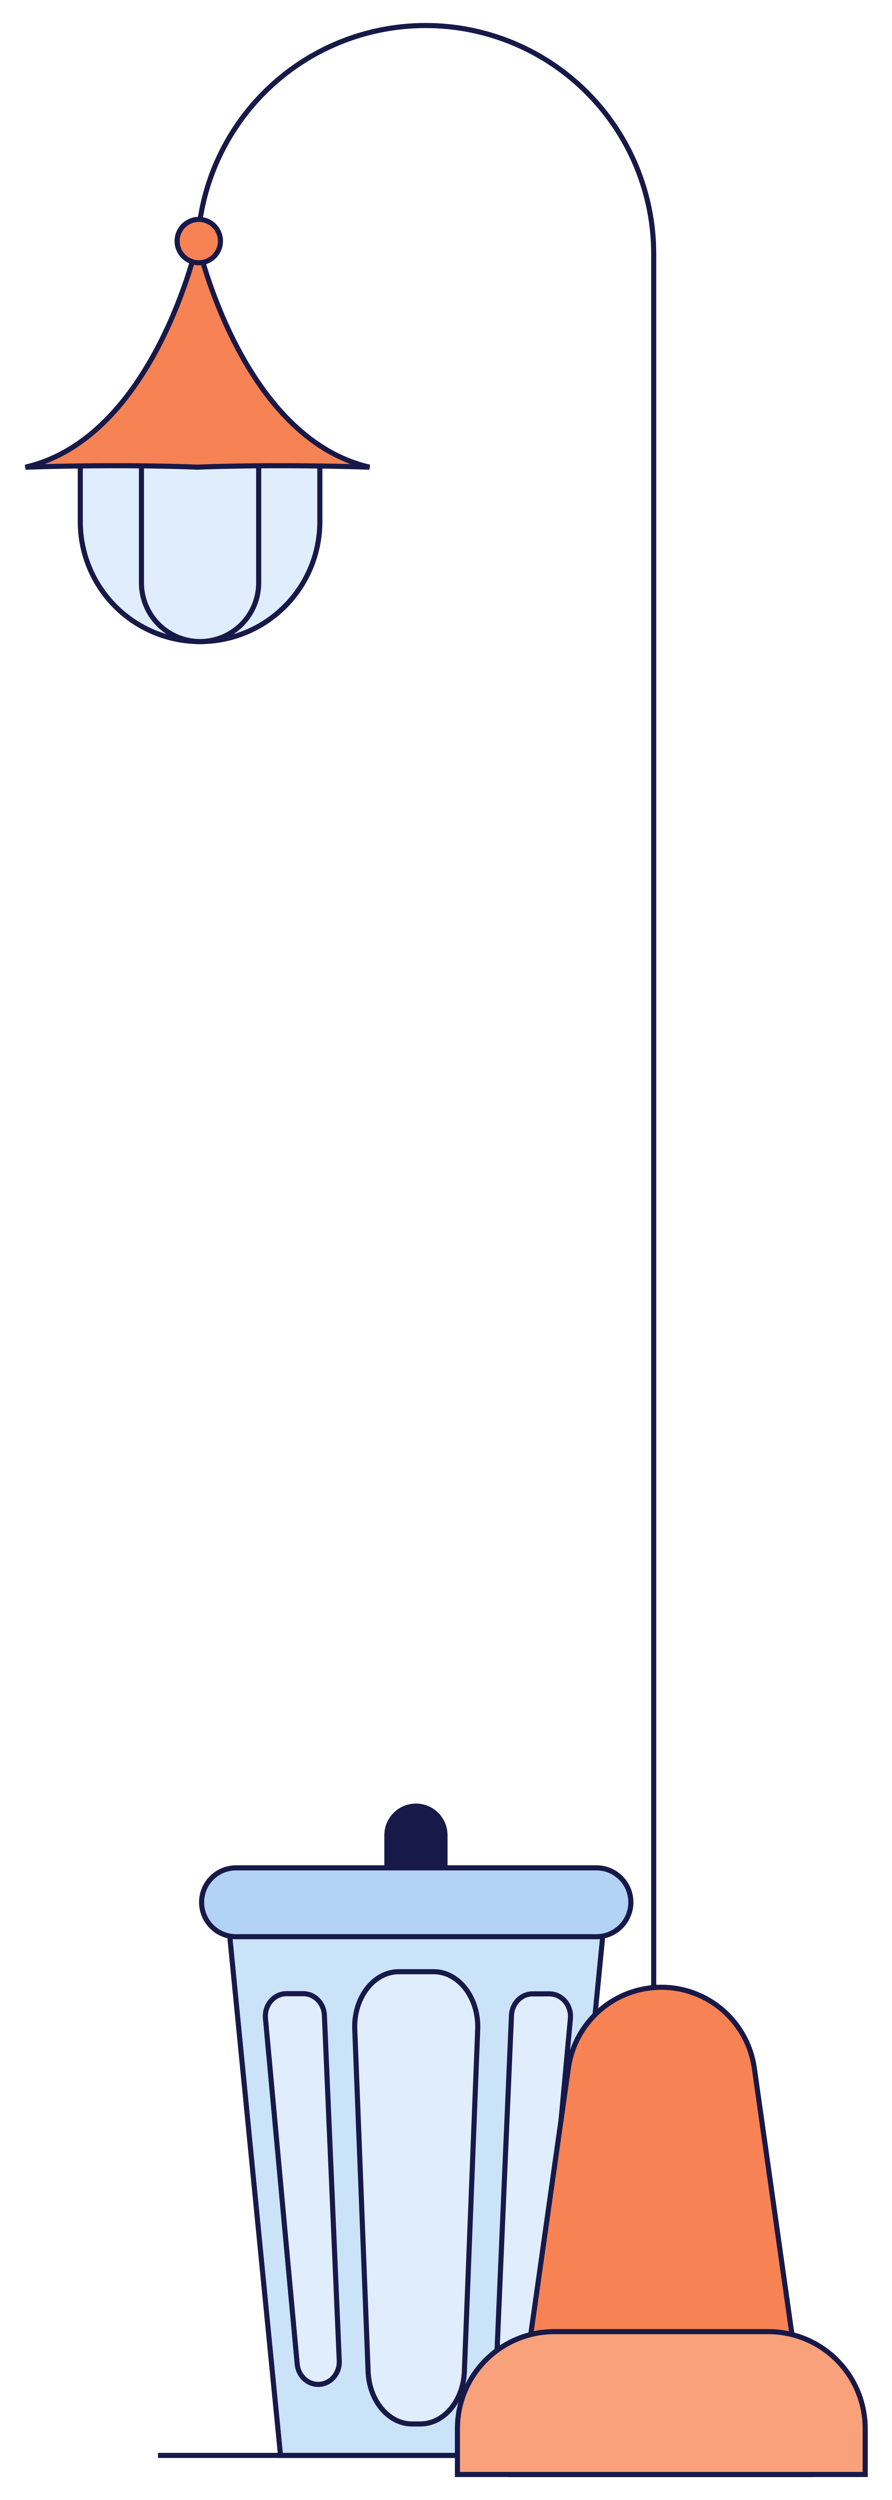 <svg width="175" height="490" viewBox="0 0 175 490" fill="none" xmlns="http://www.w3.org/2000/svg">
<g filter="url(#filter0_d_3318_20196)">
<path d="M81.602 350C83.114 350 84.564 350.601 85.633 351.669C86.701 352.738 87.302 354.188 87.302 355.7V364.424H75.902V355.7C75.902 354.188 76.503 352.738 77.572 351.669C78.641 350.601 80.091 350 81.602 350Z" fill="#171949" stroke="#171949" stroke-miterlimit="10"/>
<path d="M84.064 373.148H79.257H44.844L55.034 477.258H79.257H84.064H108.287L118.477 373.148H84.064Z" fill="#CAE3F9" stroke="#171949" stroke-miterlimit="10"/>
<path d="M101.561 463.386C103.689 463.386 105.471 461.667 105.678 459.41L111.904 391.636C112.137 389.044 110.231 386.799 107.786 386.799H104.48C102.268 386.799 100.448 388.66 100.346 391.003L97.426 458.78C97.317 461.288 99.199 463.386 101.561 463.386Z" fill="#E0EDFC" stroke="#171949" stroke-miterlimit="10"/>
<path d="M62.426 463.347C60.297 463.347 58.515 461.628 58.308 459.371L52.078 391.596C51.845 389.004 53.751 386.762 56.196 386.762H59.506C61.716 386.762 63.538 388.623 63.64 390.966L66.56 458.741C66.667 461.251 64.785 463.347 62.426 463.347Z" fill="#E0EDFC" stroke="#171949" stroke-miterlimit="10"/>
<path d="M82.48 382.455H78.227C73.293 382.455 69.359 387.604 69.6 393.752L72.22 460.843C72.453 466.583 76.24 471.094 80.847 471.094H82.475C87.082 471.094 90.878 466.583 91.102 460.843L93.721 393.752C93.954 387.604 90.029 382.455 85.095 382.455H82.48Z" fill="#E0EDFC" stroke="#171949" stroke-miterlimit="10"/>
<path d="M117.022 362.098H46.298C42.571 362.098 39.551 365.118 39.551 368.844C39.551 372.571 42.571 375.591 46.298 375.591H117.022C120.749 375.591 123.769 372.571 123.769 368.844C123.769 365.118 120.749 362.098 117.022 362.098Z" fill="#B3D3F4" stroke="#171949" stroke-miterlimit="10"/>
<path d="M31 477.258H127.665" stroke="#171949" stroke-miterlimit="10"/>
</g>
<g filter="url(#filter1_d_3318_20196)">
<path d="M147.99 401.34C147.367 396.946 145.179 392.924 141.828 390.014C138.477 387.103 134.188 385.501 129.75 385.5C125.312 385.501 121.023 387.103 117.672 390.014C114.321 392.924 112.133 396.946 111.51 401.34L100.25 481H159.25L147.99 401.34Z" fill="#F78254" stroke="#171949" stroke-miterlimit="10"/>
<path d="M38.75 70.22V45.75C38.75 33.882 43.465 22.499 51.857 14.107C60.249 5.715 71.632 1 83.5 1C95.368 1 106.751 5.715 115.143 14.107C123.535 22.499 128.25 33.882 128.25 45.75V385.5" stroke="#171949" stroke-miterlimit="10"/>
<path d="M15.75 84.5H62.75V98.25C62.75 104.483 60.274 110.46 55.867 114.867C51.46 119.274 45.483 121.75 39.25 121.75C33.017 121.75 27.04 119.274 22.633 114.867C18.226 110.46 15.75 104.483 15.75 98.25V84.5Z" fill="#E0EDFC" stroke="#171949" stroke-miterlimit="10"/>
<path d="M27.75 84.5H50.75V110.25C50.75 113.3 49.538 116.225 47.382 118.382C45.225 120.538 42.3 121.75 39.25 121.75C36.2 121.75 33.275 120.538 31.118 118.382C28.962 116.225 27.75 113.3 27.75 110.25V84.5Z" fill="#E0EDFC" stroke="#171949" stroke-miterlimit="10"/>
<path d="M38.75 43.435C38.75 43.435 30.315 81.725 5 87.566C25.12 86.921 38.75 87.566 38.75 87.566C38.75 87.566 52.38 86.921 72.5 87.566C47.185 81.725 38.75 43.435 38.75 43.435Z" fill="#F78254" stroke="#171949" stroke-miterlimit="10"/>
<path d="M39 47.5C41.347 47.5 43.25 45.597 43.25 43.25C43.25 40.903 41.347 39 39 39C36.653 39 34.75 40.903 34.75 43.25C34.75 45.597 36.653 47.5 39 47.5Z" fill="#F78254" stroke="#171949" stroke-miterlimit="10"/>
<path d="M108.742 453H150.742C155.781 453 160.614 455.002 164.177 458.565C167.74 462.128 169.742 466.961 169.742 472V481H89.742V472C89.742 466.961 91.744 462.128 95.307 458.565C98.87 455.002 103.703 453 108.742 453Z" fill="#F9A17A" stroke="#171949" stroke-miterlimit="10"/>
</g>
<defs>
<filter id="filter0_d_3318_20196" x="27" y="349.5" width="104.664" height="136.258" filterUnits="userSpaceOnUse" color-interpolation-filters="sRGB">
<feFlood flood-opacity="0" result="BackgroundImageFix"/>
<feColorMatrix in="SourceAlpha" type="matrix" values="0 0 0 0 0 0 0 0 0 0 0 0 0 0 0 0 0 0 127 0" result="hardAlpha"/>
<feOffset dy="4"/>
<feGaussianBlur stdDeviation="2"/>
<feComposite in2="hardAlpha" operator="out"/>
<feColorMatrix type="matrix" values="0 0 0 0 0 0 0 0 0 0 0 0 0 0 0 0 0 0 0.25 0"/>
<feBlend mode="normal" in2="BackgroundImageFix" result="effect1_dropShadow_3318_20196"/>
<feBlend mode="normal" in="SourceGraphic" in2="effect1_dropShadow_3318_20196" result="shape"/>
</filter>
<filter id="filter1_d_3318_20196" x="0.887" y="0.5" width="173.355" height="489" filterUnits="userSpaceOnUse" color-interpolation-filters="sRGB">
<feFlood flood-opacity="0" result="BackgroundImageFix"/>
<feColorMatrix in="SourceAlpha" type="matrix" values="0 0 0 0 0 0 0 0 0 0 0 0 0 0 0 0 0 0 127 0" result="hardAlpha"/>
<feOffset dy="4"/>
<feGaussianBlur stdDeviation="2"/>
<feComposite in2="hardAlpha" operator="out"/>
<feColorMatrix type="matrix" values="0 0 0 0 0 0 0 0 0 0 0 0 0 0 0 0 0 0 0.25 0"/>
<feBlend mode="normal" in2="BackgroundImageFix" result="effect1_dropShadow_3318_20196"/>
<feBlend mode="normal" in="SourceGraphic" in2="effect1_dropShadow_3318_20196" result="shape"/>
</filter>
</defs>
</svg>
